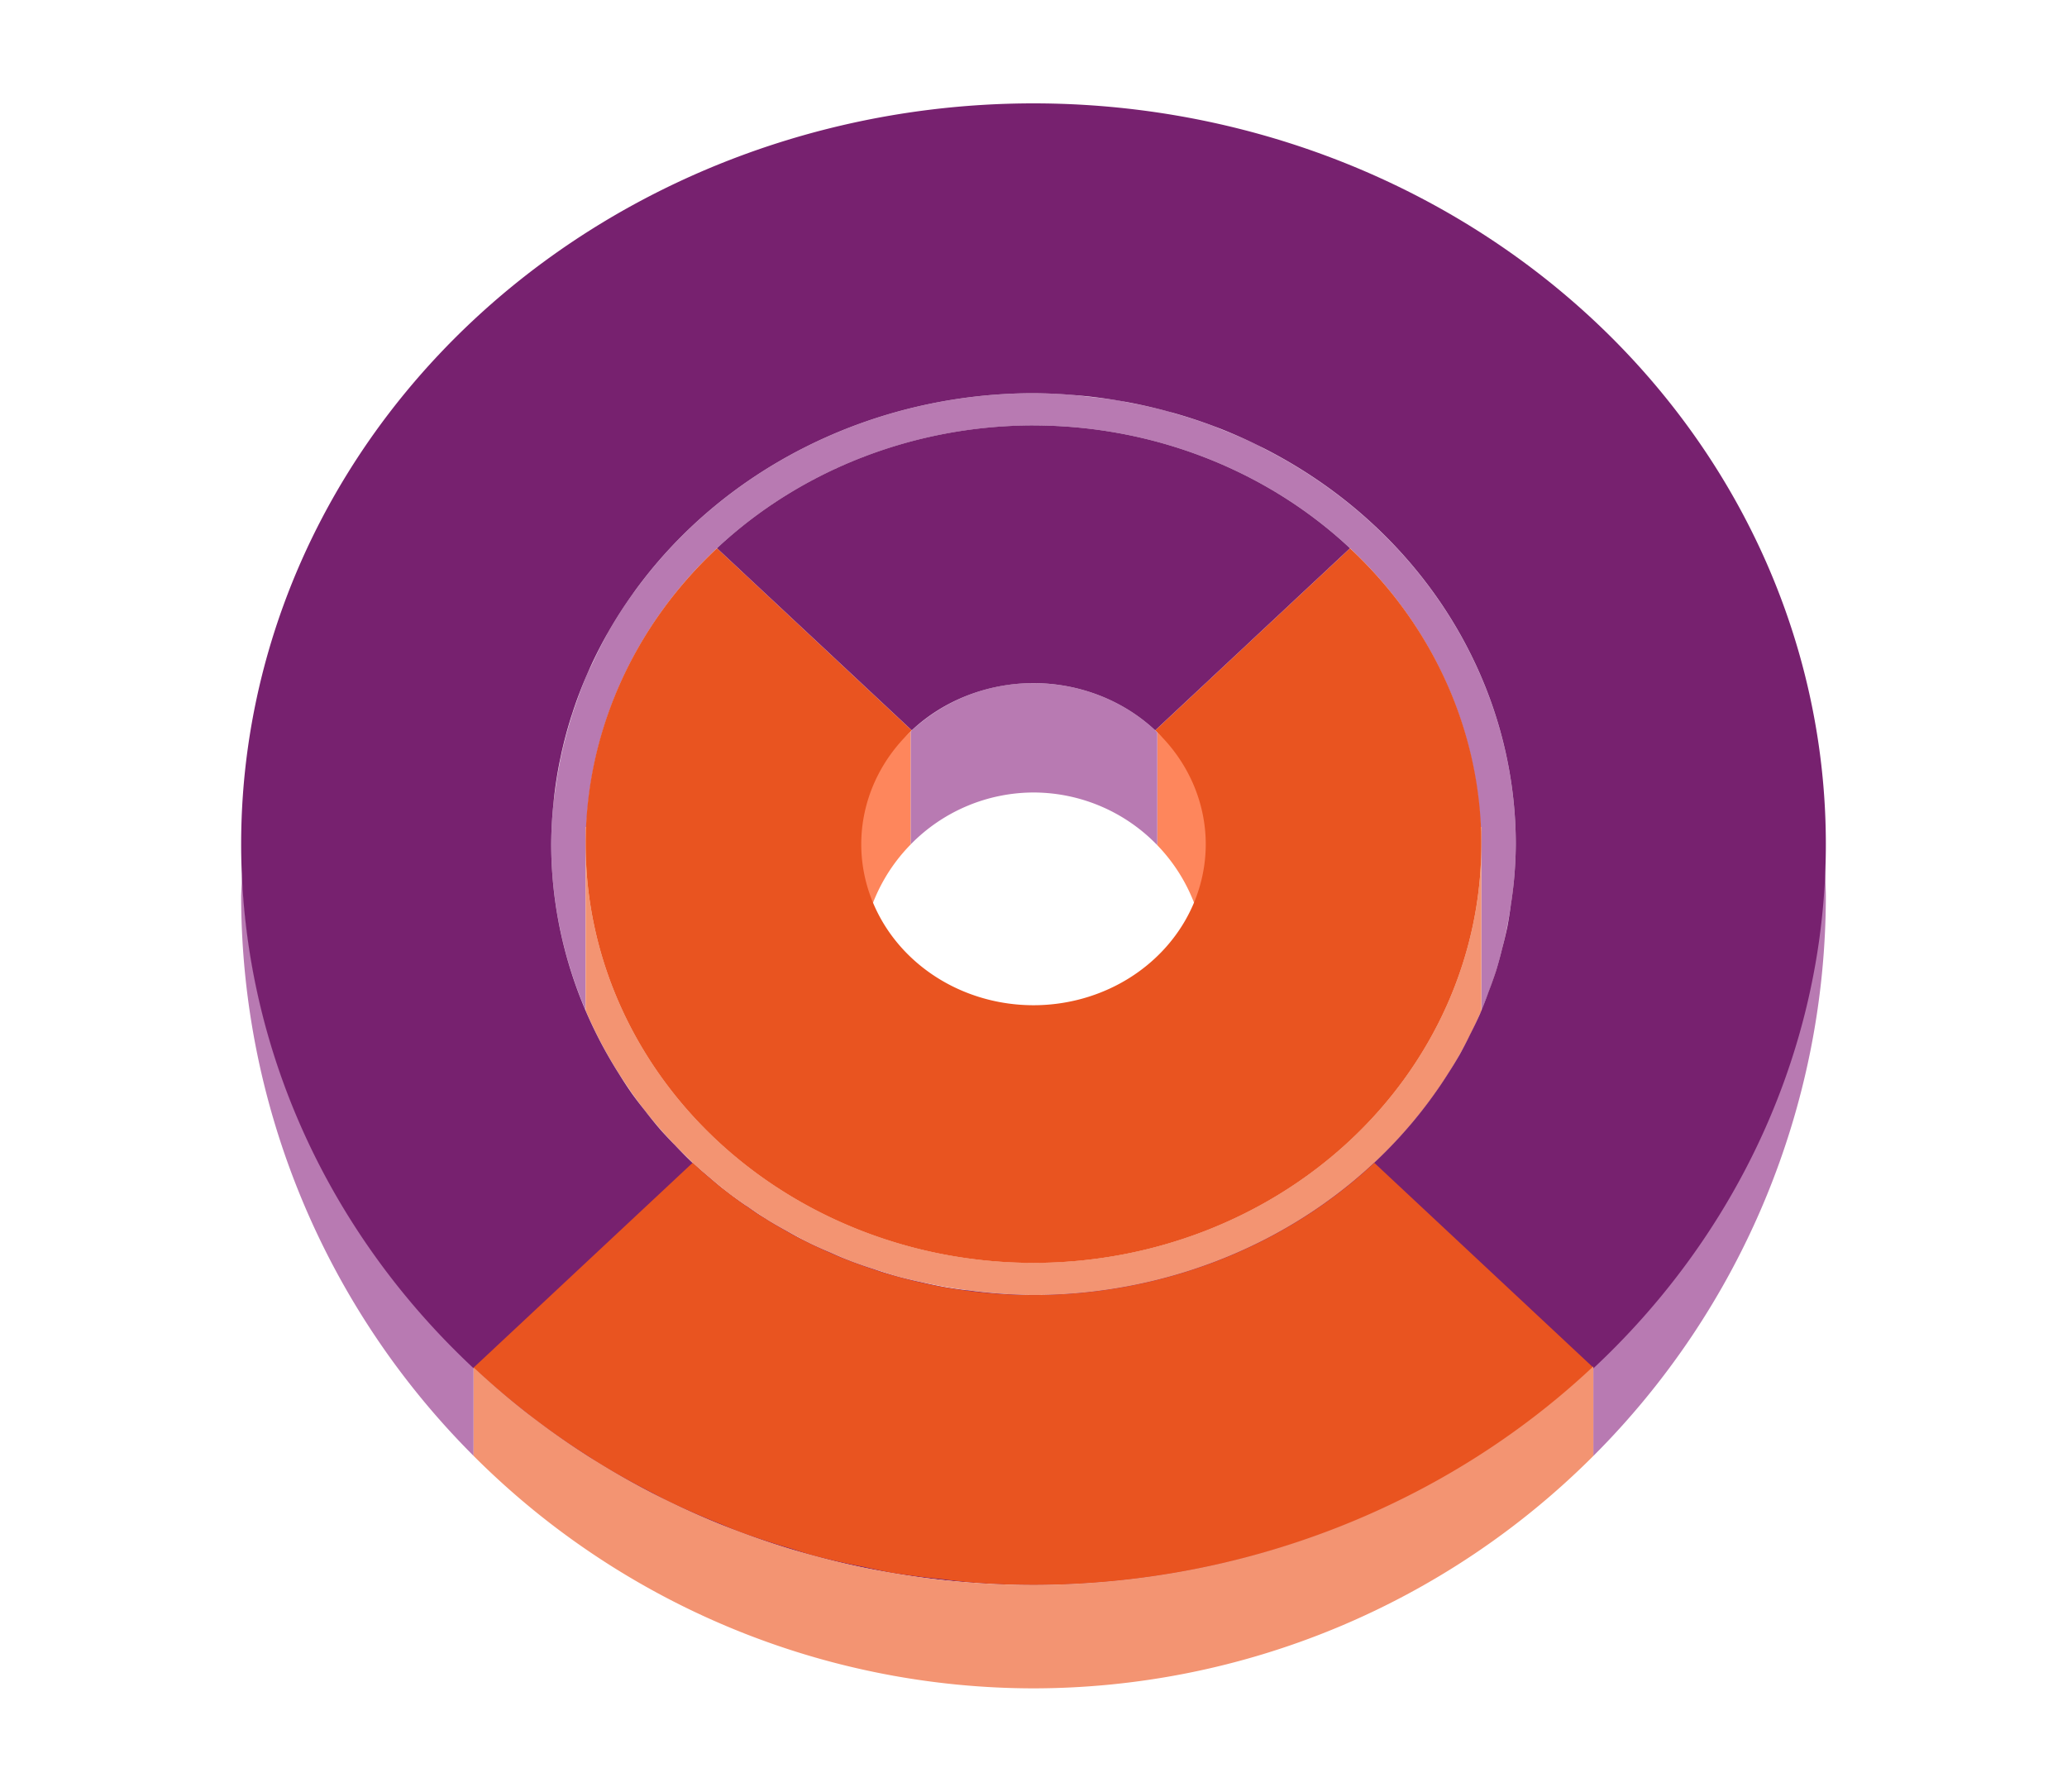 <svg xmlns="http://www.w3.org/2000/svg" height="52" width="60"><linearGradient id="a"><stop offset="0" stop-color="#e95420"/><stop offset="1" stop-color="#fe865c"/></linearGradient><linearGradient id="b"><stop offset="0" stop-color="#77216F"/><stop offset="1" stop-color="#a25f9e"/></linearGradient><path d="M0 0h60v52H0z" fill="#fff"/><path d="M52.969 25.09a23 21.5 0 01-6.719 14.566v2.6A23 23 0 0053 26a23 23 0 00-.031-.91zM46.25 42.256A23 23 0 0130 49a23 23 0 0016.25-6.744zM30 49a23 23 0 01-1.795-.076A23 23 0 0030 49zM7.031 25.361A23 23 0 007 26a23 23 0 006.748 16.254v-2.57A23 21.5 0 017.031 25.36zm6.717 16.893a23 23 0 001.617 1.465 23 23 0 01-1.617-1.465zm30.865-1.203a23 21.5 0 01-.117.092 23 21.5 0 00.117-.092zm-1.83 1.277a23 21.5 0 01-.148.092 23 21.5 0 00.148-.092zm-1.879 1.06a23 21.5 0 01-.328.167 23 21.5 0 00.328-.166zm-25.435.423a23 23 0 001.7 1.255 23 23 0 01-1.7-1.256zm23.447.47a23 21.5 0 01-.5.194 23 21.5 0 00.5-.194zm-2.084.715a23 21.5 0 01-.64.182 23 21.5 0 00.64-.182zm-19.508.18a23 23 0 001.678.998 23 23 0 01-1.678-.998zm17.356.345a23 21.5 0 01-.803.147 23 21.5 0 00.803-.147zm-2.172.325a23 21.5 0 01-1.045.092 23 21.5 0 001.045-.092zm-13.178.517a23 23 0 001.627.758 23 23 0 01-1.627-.758zm2.108.971a23 23 0 001.574.55 23 23 0 01-1.575-.55zm2.19.756a23 23 0 001.505.361 23 23 0 01-1.504-.361zm2.253.53a23 23 0 001.369.187 23 23 0 01-1.37-.188zM30 11.412a14 13.086 0 00-11.576 5.748c-.026.035-.053.068-.078.104a14 13.086 0 00-.715 1.125c-.001 0-.003 0-.004.01a14 13.086 0 00-.414.818c-.057.12-.12.24-.174.361a14 13.086 0 00-.31.809 14 13.086 0 00-.354 1.18 14 13.086 0 00-.24 1.238c-.027.19-.057.379-.074.57A14 13.086 0 0016 24.498a14 13.086 0 001 4.824V24h.023a13 12.152 0 013.79-8.09A13 12.152 0 0130 12.348a13 12.152 0 019.187 3.562A13 12.152 0 0142.973 24H43v5.34a14 13.086 0 00.15-.387 14 13.086 0 00.29-.812 14 13.086 0 00.132-.483 14 13.086 0 00.278-1.348 14 13.086 0 00.09-.689 14 13.086 0 00.06-1.123 14 13.086 0 00-7.285-11.467 14 13.086 0 00-.045-.024 14 13.086 0 00-.18-.096 14 13.086 0 00-1.049-.455 14 13.086 0 00-.148-.062 14 13.086 0 00-.043-.019 14 13.086 0 00-.002 0 14 13.086 0 00-1.176-.383 14 13.086 0 00-.168-.053 14 13.086 0 00-1.18-.263 14 13.086 0 00-.208-.045 14 13.086 0 00-.91-.116 14 13.086 0 00-.503-.057A14 13.086 0 0030 11.412zm0 8.414a5 4.674 0 00-.92.08 5 4.674 0 01.92-.08zm.994.094a5 4.674 0 011.402.48 5 4.674 0 00-1.402-.48zm-4.79 1.545a5 4.674 0 00-.257.309 5 4.674 0 01.256-.309zm-.311.375a5 4.674 0 00-.182.274 5 4.674 0 01.182-.274zm-.266.402a5 4.674 0 00-.166.315 5 4.674 0 01.166-.314zm-.217.413a5 4.674 0 00-.148.369 5 4.674 0 01.148-.37zm-.176.437a5 4.674 0 00-.103.37 5 4.674 0 01.103-.37zm-.127.453a5 4.674 0 00-.076.455 5 4.674 0 01.076-.455zm17.885 5.815c-.117.273-.249.537-.385.8a14 13.086 0 00.385-.8zm-.578 1.177c-.137.247-.288.484-.441.721a14 13.086 0 00.441-.72zm-24.676.274a14 13.086 0 00.698 1.06 12.96 12.96 0 01-.698-1.06zm.854 1.258a14 13.086 0 00.664.816 13.318 13.318 0 01-.664-.816zm.982 1.142a14 13.086 0 00.613.617c-.214-.197-.412-.407-.613-.617zm1.01.953a14 13.086 0 00.621.51c-.214-.162-.417-.336-.621-.51zm1.08.83a14 13.086 0 00.662.444c-.227-.14-.444-.292-.662-.444zm1.106.696a14 13.086 0 00.771.414c-.264-.129-.518-.27-.771-.414zm1.173.596a14 13.086 0 00.858.359c-.292-.11-.576-.233-.858-.36zm1.291.505a14 13.086 0 00.87.272c-.296-.08-.583-.175-.87-.272zm1.387.395a14 13.086 0 00.803.168 14.141 14.141 0 01-.803-.168zm1.442.26a14 13.086 0 00.736.084c-.248-.02-.492-.052-.736-.084z" fill="#b87ab2"/><path d="M18.424 17.16a14 13.086 0 00-.078.104c.025-.035.052-.068.078-.104zm-.645.988a14 13.086 0 00-.152.246c.047-.084.103-.163.152-.246zm-.566 1.065a14 13.086 0 00-.174.361c.053-.122.117-.24.174-.361zm-.484 1.17a14 13.086 0 00-.147.416c.044-.14.097-.277.147-.416zm-.354 1.18a14 13.086 0 00-.123.513c.035-.172.08-.343.123-.514zm-.24 1.238a14 13.086 0 00-.074.57c.017-.191.047-.38.074-.57zM17 24v.498a13 12.152 0 01.023-.498zm0 .498v4.826a14 13.086 0 001.26 2.278 14 13.086 0 00.035.055 14 13.086 0 00.797 1.027 14 13.086 0 00.02.025 14 13.086 0 00.859.9 14 13.086 0 00.086.088 14 13.086 0 00.888.764 14 13.086 0 00.162.133 14 13.086 0 00.916.64 14 13.086 0 00.211.143 14 13.086 0 00.944.531 14 13.086 0 00.27.145 14 13.086 0 00.95.424 14 13.086 0 00.327.136 14 13.086 0 00.89.297 14 13.086 0 00.446.139 14 13.086 0 00.87.201 14 13.086 0 001.311.215 14 13.086 0 001.758.12 14 13.086 0 0012.94-8.116c.016-.037.036-.072.052-.11a14 13.086 0 00.008-.016v-4.845A13 12.152 0 0130 36.65a13 12.152 0 01-13-12.152zm26 0V24h-.027a13 12.152 0 01.027.498zm.94 1.123c-.022.232-.056.461-.09.69a14 13.086 0 00.09-.69zm-.188 1.285c-.05.254-.114.504-.18.752a14 13.086 0 00.18-.752zm-.313 1.235c-.085.276-.185.544-.289.812a14 13.086 0 00.29-.812zm-1.025 2.396c-.137.246-.288.484-.441.72a14 13.086 0 00.441-.72zm-.71 1.135c-.15.212-.313.415-.475.619a14 13.086 0 00.474-.62zm-.82 1.049c-.173.2-.358.39-.544.58a14 13.086 0 00.545-.58zm-.904.95c-.21.201-.435.386-.66.573a14 13.086 0 00.66-.572zm-1.01.872c-.28.219-.574.42-.872.62a14 13.086 0 00.873-.62zm-1.083.766c-.366.233-.745.45-1.135.652a14 13.086 0 001.135-.652z" fill="#f39472"/><path d="M26.438 21.225c-.797.736-2.428 1.817-1.438 5.776.04-.015.08-.05.12-.068a5 5 0 011.318-2.428v-3.28zm7.156.03v3.275a5 5 0 011.25 2.246c.053.079.102.143.156.224.978-3.913-.6-5.01-1.406-5.746zM29.62 23.02a5 5 0 00-.217.02 5 5 0 01.217-.02zm-.504.064a5 5 0 00-.191.039 5 5 0 01.191-.04zm-.515.121a5 5 0 00-.118.037 5 5 0 01.118-.037zm-.493.174a5 5 0 00-.068.029 5 5 0 01.068-.03zm-.447.209a5 5 0 00-.078.043 5 5 0 01.078-.043zm-.433.26a5 5 0 00-.061.04 5 5 0 01.06-.04z" fill="#fe865c"/><path d="M20.813 15.911A13 12.152 0 0017 24.5a13 12.152 0 0013 12.152 13 12.152 0 0013-12.152 13 12.152 0 00-3.813-8.588l-5.654 5.285A5 4.674 0 0135 24.5a5 4.674 0 01-5 4.674 5 4.674 0 01-5-4.674 5 4.674 0 011.467-3.303zm-2.39 1.249l-.077.104a14 13.086 0 01.078-.104zm-.644.988c-.05.083-.105.162-.152.246a14 13.086 0 01.152-.246zm-.566 1.066c-.057.12-.12.237-.174.36a14 13.086 0 01.174-.36zm-.484 1.168c-.05.139-.103.276-.147.416a14 13.086 0 01.147-.416zm-.354 1.181c-.042.171-.088.34-.123.513a14 13.086 0 01.123-.513zm-.24 1.238c-.027.19-.057.379-.074.57a14 13.086 0 01.074-.57zm27.804 2.82a14 13.086 0 01-.09.69c.035-.23.07-.457.09-.69zm-.187 1.286a14 13.086 0 01-.18.75c.066-.248.13-.496.18-.75zm-27.473.192c.085.394.195.779.317 1.16a14 13.086 0 01-.317-1.16zm.317 1.16a14 13.086 0 00.095.275c-.031-.092-.066-.183-.095-.276zm.095.275c.106.304.22.602.348.896a14 13.086 0 01-.348-.896zm.348.896a14 13.086 0 00.115.263c-.04-.087-.077-.175-.115-.263zm.115.263c.17.367.353.73.557 1.08a14 13.086 0 01-.557-1.08zm26.285-1.552a14 13.086 0 01-.289.813c.104-.268.204-.537.29-.813zm-.447 1.218a14 13.086 0 01-.385.802c.136-.264.268-.53.385-.802zm-.578 1.178a14 13.086 0 01-.441.72c.153-.236.304-.474.441-.72zm-24.676.273c.215.365.447.719.698 1.061a14 13.086 0 01-.698-1.06zm23.965.862a14 13.086 0 01-.474.619c.162-.204.325-.406.474-.619zm-23.111.396c.212.279.43.554.664.816a14 13.086 0 01-.664-.816zm22.293.652a14 13.086 0 01-.545.58c.186-.19.371-.38.545-.58zm-21.31.491c.2.21.398.42.613.617a14 13.086 0 01-.614-.617zm20.405.46a14 13.086 0 01-.66.573c.225-.187.45-.372.66-.573zm-19.396.493c.204.174.407.347.621.51a14 13.086 0 01-.621-.51zm18.387.378a14 13.086 0 01-.873.62c.298-.197.592-.4.873-.62zm-17.307.453c.218.151.435.304.662.443a14 13.086 0 01-.662-.443zm16.223.314a14 13.086 0 01-1.135.652c.39-.202.769-.418 1.135-.652zm-15.117.381c.253.144.507.284.771.413a14 13.086 0 01-.771-.413zm13.94.296a14 13.086 0 01-1.153.52c.393-.159.78-.329 1.154-.52zm-1.153.52c-.093.037-.188.072-.282.108a14 13.086 0 00.282-.108zm-.282.108a14 13.086 0 01-.959.325c.326-.098.645-.205.96-.325zm-.959.325c-.098.03-.195.062-.295.09a14 13.086 0 00.295-.09zm-.295.09a14 13.086 0 01-1.24.296c.422-.08.834-.182 1.24-.296zm-10.078-.745c.282.127.566.25.858.36a14 13.086 0 01-.858-.36zm1.291.508c.287.097.574.19.87.27a14 13.086 0 01-.87-.27zm1.387.394c.266.062.532.12.803.168a14 13.086 0 01-.803-.168zm1.442.26c.244.031.488.063.736.083a14 13.086 0 01-.736-.084z" fill="#e95420"/><path d="M30 19.827a5.176 5.176 0 00-3.533 1.371c-.008.01-.021.02-.03.027v3.28A5 5 0 0130 23a5 5 0 013.594 1.53v-3.276c-.018-.016-.044-.04-.06-.057-.938-.877-2.208-1.37-3.534-1.37z" fill="#b87ab2"/><path d="M31.104 11.458a14 13.086 0 01.501.057 14 13.086 0 00-.501-.057zm1.412.174a14 13.086 0 01.41.086 14 13.086 0 00-.41-.086zm1.361.3a14 13.086 0 01.371.114 14 13.086 0 00-.371-.115zM30 12.346a13 12.152 0 00-9.188 3.564l5.655 5.285A5 4.674 0 0130 19.826a5 4.674 0 013.533 1.37l5.654-5.285A13 12.152 0 0030 12.347zm5.227.018a14 13.086 0 01.214.092 14 13.086 0 00-.214-.092zm1.263.546a14 13.086 0 01.225.12 14 13.086 0 00-.225-.12z" fill="#77216f"/><path d="M30 3A23 21.499 0 007 24.498a23 21.499 0 0023 21.5 23 21.499 0 0023-21.5A23 21.499 0 0030 3zm0 8.412a14 13.086 0 011.164.053 14 13.086 0 011.422.182 14 13.086 0 011.328.297 14 13.086 0 011.352.437 14 13.086 0 011.24.54A14 13.086 0 0144 24.497a14 13.086 0 01-.06 1.123 14 13.086 0 01-.083.635 14 13.086 0 01-.105.654 14 13.086 0 01-.148.618 14 13.086 0 01-.178.652 14 13.086 0 01-.223.623 14 13.086 0 01-.242.623 14 13.086 0 01-.285.592 14 13.086 0 01-.301.582 14 13.086 0 01-.334.547A14 13.086 0 0130 37.586a14 13.086 0 01-1.912-.139h-.025a14 13.086 0 01-.64-.092 14 13.086 0 01-.683-.142 14 13.086 0 01-.683-.162 14 13.086 0 01-.686-.215 14 13.086 0 01-.644-.221 14 13.086 0 01-.62-.26 14 13.086 0 01-.62-.279 14 13.086 0 01-.663-.355 14 13.086 0 01-.545-.313 14 13.086 0 01-.61-.408h-.005a14 13.086 0 01-.516-.367 14 13.086 0 01-.539-.442c-.008-.01-.017-.014-.025-.022a14 13.086 0 01-.473-.412 14 13.086 0 01-.521-.525c-.005-.01-.01-.01-.016-.016a14 13.086 0 01-.398-.424 14 13.086 0 01-.45-.553 14 13.086 0 01-.372-.486 14 13.086 0 01-.397-.604A14 13.086 0 0116 24.498a14 13.086 0 01.06-1.127 14 13.086 0 01.98-3.795 14 13.086 0 01.587-1.18 14 13.086 0 01.719-1.13A14 13.086 0 0130 11.412zm-13.271 8.97c-.05.14-.103.277-.147.417a14 13.086 0 01.147-.416zm-.354 1.18c-.042.171-.088.342-.123.514a14 13.086 0 01.123-.513z" fill="#77216f"/><path d="M20.107 33.746l-6.36 5.946a23 21.499 0 00.007.01 23 21.499 0 001.549 1.311 23 21.499 0 00.176.144 23 21.499 0 001.627 1.123 23 21.499 0 00.228.153 23 21.499 0 001.613.897 23 21.499 0 00.393.21 23 21.499 0 001.566.683 23 21.499 0 00.538.224 23 21.499 0 001.529.499 23 21.499 0 00.66.206 23 21.499 0 001.47.328 23 21.499 0 00.78.165 23 21.499 0 001.436.182 23 21.499 0 00.863.098A23 21.499 0 0030 46a23 21.499 0 0016.158-6.223 23 21.499 0 00.096-.082l-6.361-5.947A14 13.086 0 0130 37.586a14 13.086 0 01-9.892-3.84z" fill="#e95420" fill-rule="evenodd"/><path d="M46.25 39.656A23 21.5 0 0130 46a23 21.5 0 01-16.252-6.316v2.57A23 23 0 0030 49a23 23 0 0016.25-6.744z" fill="#f39472"/></svg>